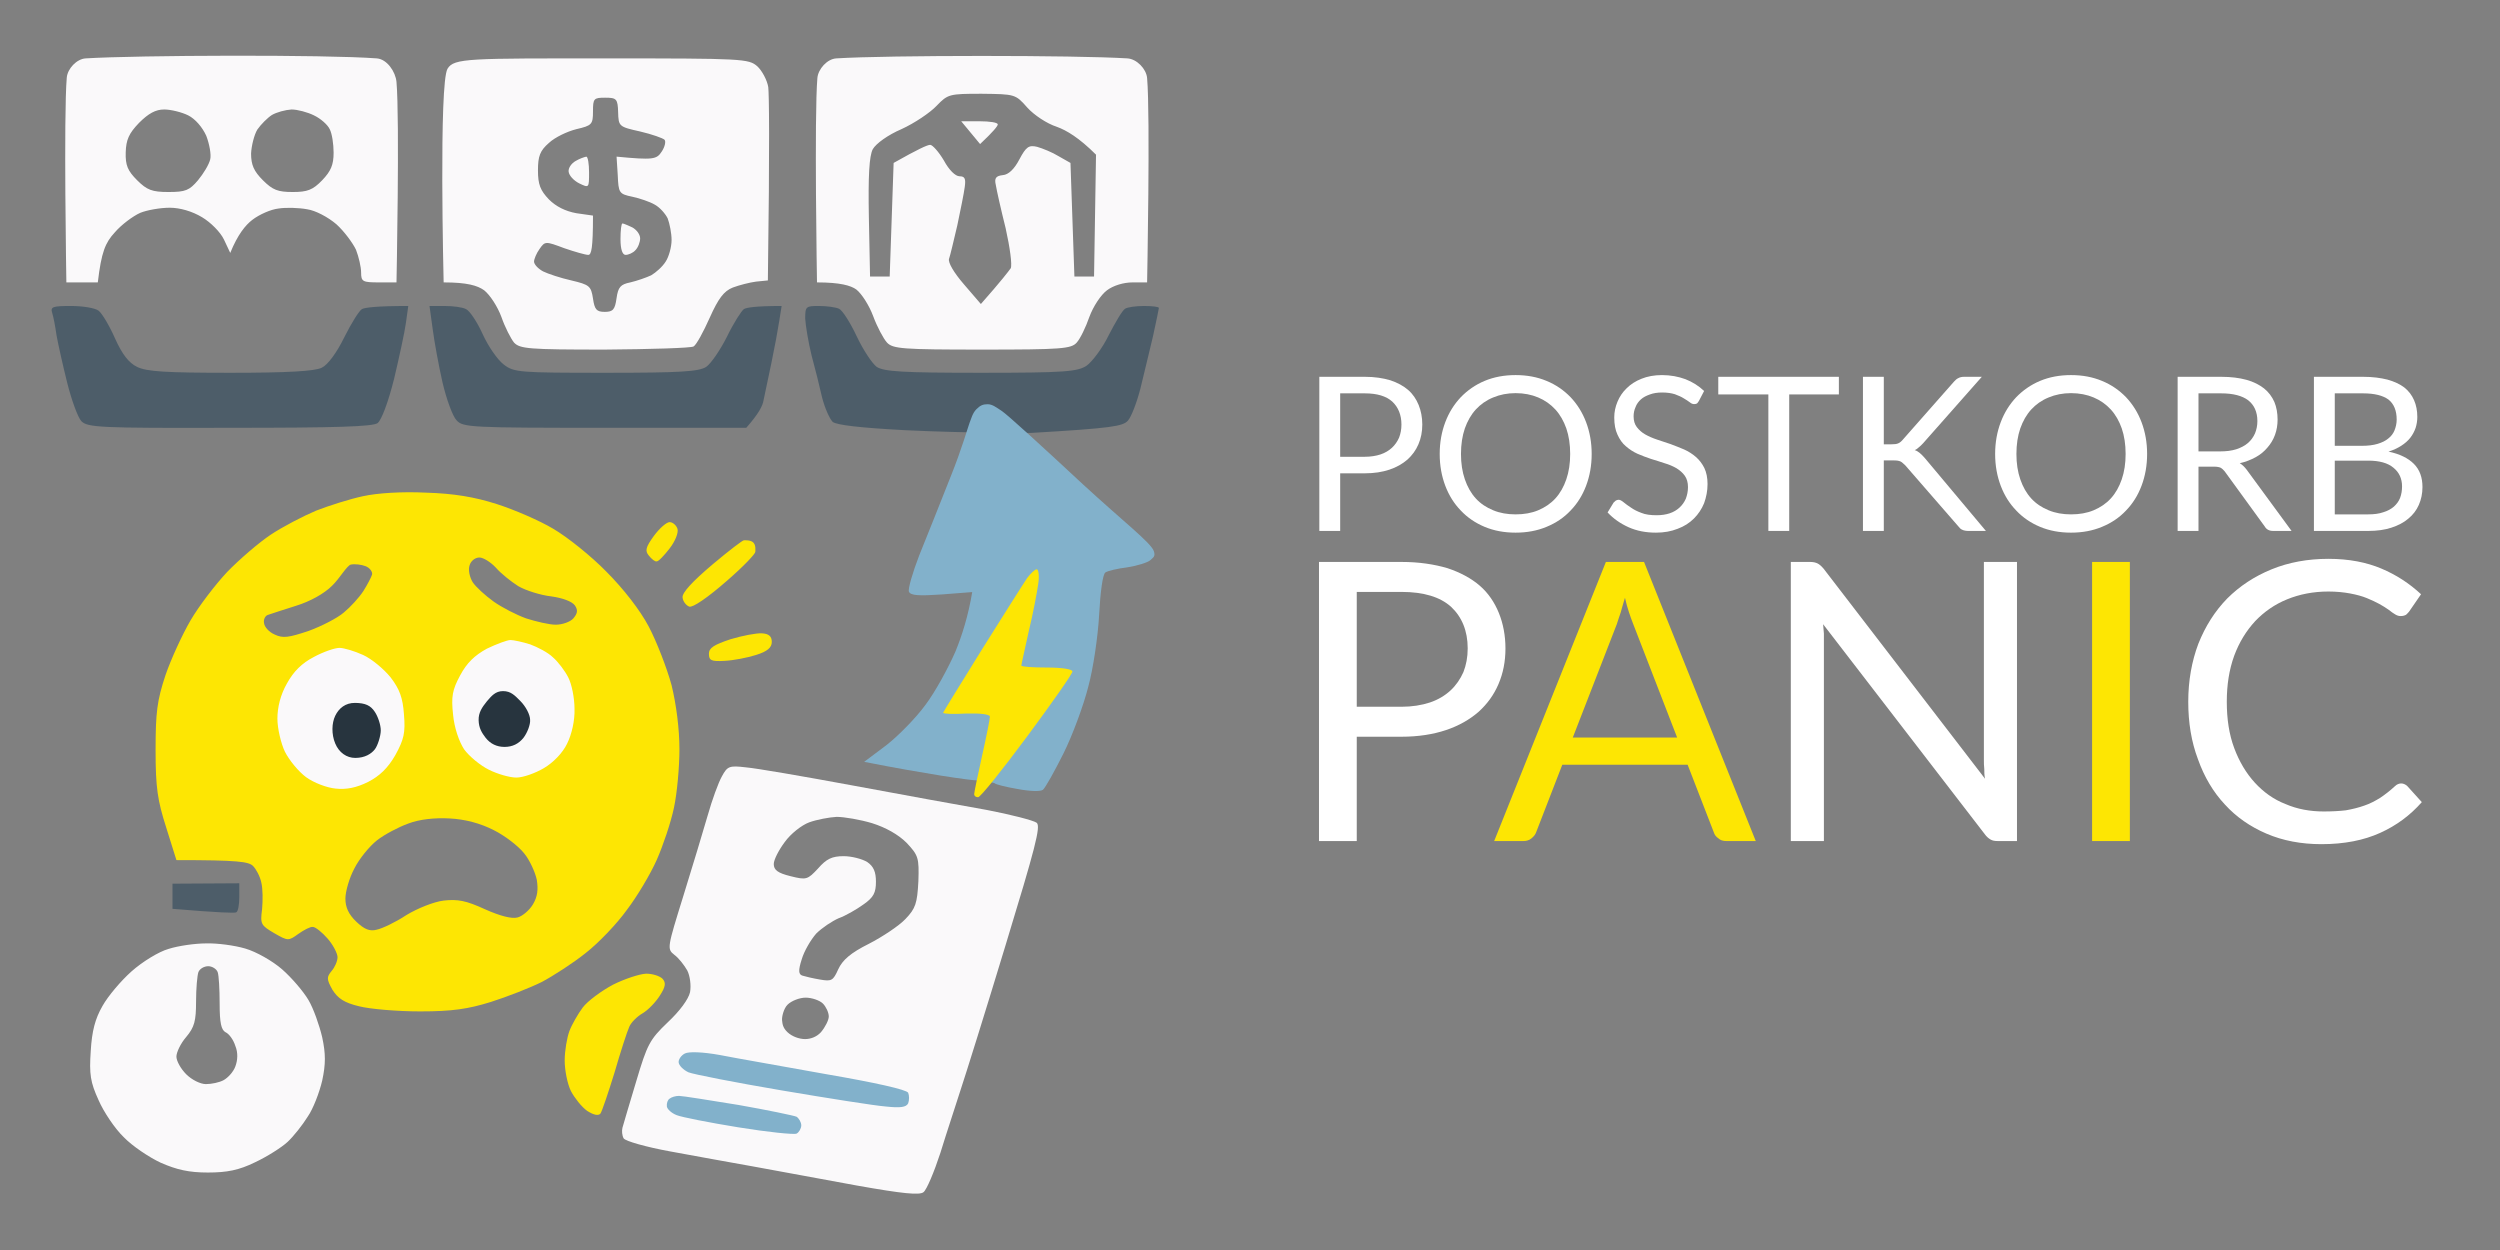 <?xml version="1.0" encoding="UTF-8" standalone="no"?>
<!DOCTYPE svg PUBLIC "-//W3C//DTD SVG 1.1//EN" "http://www.w3.org/Graphics/SVG/1.1/DTD/svg11.dtd">
<svg width="100%" height="100%" viewBox="0 0 2048 1024" version="1.1" xmlns="http://www.w3.org/2000/svg" xmlns:xlink="http://www.w3.org/1999/xlink" xml:space="preserve" xmlns:serif="http://www.serif.com/" style="fill-rule:evenodd;clip-rule:evenodd;stroke-linejoin:round;stroke-miterlimit:2;">
    <rect x="0" y="0" width="2048" height="1024" fill="#808080" stroke="none"/>
    <g id="Background" transform="matrix(2.844,0,0,2.844,512,0)">
        <g id="Path-3" serif:id="Path 3" transform="matrix(1.132,0,0,1.132,-205.058,-27.329)">
            <path d="M43.9,39C57.05,38.183 104.817,38 118,39C120.596,39.197 122.773,42.407 123,45C123.833,54.5 123,96 123,96L118.5,96C114.4,96 114,95.8 114,93.5C114,92.1 113.4,89.5 112.7,87.7C111.9,86 109.7,83 107.7,81.2C105.6,79.4 102.4,77.7 100.3,77.4C98.2,77 94.9,76.9 93,77.2C91.1,77.4 88.1,78.7 86.3,80.1C84.6,81.4 82.6,83.8 80.7,88.5L79.1,85.1C78.2,83.2 75.7,80.7 73.5,79.4C71,77.9 67.9,77 65.3,77C62.9,77 59.5,77.6 57.8,78.3C56,79.1 53,81.3 51.3,83.3C48.9,85.9 47.9,88.3 47,96L39,96C39,96 38.283,53.4 39.1,43.9C39.296,41.622 41.618,39.142 43.9,39ZM57.5,55.4C54.9,58.1 54.2,59.7 54.1,62.9C54,66.2 54.6,67.6 57,70C59.5,72.5 60.8,73 65,73C69.3,73 70.3,72.6 72.5,70C73.9,68.3 75.3,66 75.6,64.7C75.9,63.5 75.4,60.8 74.6,58.7C73.6,56.5 71.8,54.4 70,53.5C68.4,52.7 65.6,52 63.9,52C61.7,52 59.9,53 57.5,55.4ZM91.3,53.4C90.2,54.1 88.5,55.8 87.6,57.1C86.8,58.4 86.1,61.2 86,63.2C86,66.1 86.7,67.7 89,70C91.5,72.5 92.8,73 96.6,73C100.3,73 101.7,72.5 104.1,70C106.3,67.7 107,66.1 107,63C107,60.8 106.6,58.1 106,57C105.5,55.9 103.7,54.3 102,53.5C100.4,52.7 97.8,52 96.3,52C94.7,52.1 92.5,52.7 91.3,53.4ZM176.4,39C211.2,39 212.6,39.1 214.8,41C216,42.1 217.3,44.5 217.6,46.3C217.8,48.1 218,59.9 217.5,95.5L214.5,95.8C212.9,96 210.2,96.7 208.6,97.3C206.3,98.2 204.9,100.1 202.7,105C201.1,108.6 199.3,111.9 198.6,112.3C198,112.7 187.8,113 176,113.1C156.6,113.1 154.4,112.9 152.9,111.3C152.1,110.3 150.6,107.4 149.7,104.8C148.7,102.1 146.8,99.2 145.3,98C143.6,96.8 141,96 135,96C135,96 133.75,45.316 135.994,41.624C137.642,38.911 141.5,39 176.4,39ZM173,52.5C173,55.8 172.7,56.1 168.8,57C166.4,57.6 163.3,59.1 161.8,60.5C159.5,62.5 159,63.9 159,67.5C159,71.1 159.6,72.6 161.8,74.9C163.6,76.7 166,77.9 168.8,78.4L173,79C173,87.3 172.6,89 171.8,89C171.1,89 168.3,88.2 165.7,87.3C160.9,85.5 160.8,85.5 159.4,87.5C158.6,88.6 158,90.1 158,90.7C158,91.4 159,92.5 160.3,93.2C161.5,93.8 164.8,94.9 167.5,95.5C172.1,96.6 172.5,96.9 173,100.1C173.4,102.9 173.9,103.5 176,103.5C178.1,103.5 178.6,102.9 179,100C179.4,97.2 180,96.5 182.5,96C184.2,95.6 186.5,94.8 187.8,94.2C189,93.5 190.7,92 191.5,90.7C192.3,89.5 193,87 193,85.2C193,83.5 192.5,81 192,79.7C191.4,78.5 190,76.9 188.7,76.2C187.5,75.5 184.9,74.6 183,74.2C179.6,73.5 179.5,73.2 179.3,68.7L179,64C188.4,64.9 189.2,64.7 190.5,62.7C191.3,61.5 191.6,60.1 191.2,59.7C190.8,59.3 188,58.3 185,57.6C179.6,56.4 179.5,56.3 179.4,52.7C179.3,49.3 179,49 176.1,49C173.2,49 173,49.2 173,52.5ZM234.9,39C248.05,38.167 295.817,38.167 309,39C311.352,39.149 313.794,41.652 314,44C314.833,53.5 314,96 314,96L310.3,96C308,96 305.4,96.8 303.8,98C302.2,99.2 300.3,102.1 299.3,104.8C298.4,107.4 297,110.3 296.1,111.3C294.7,112.9 292.3,113.1 272,113.1C251.7,113.1 249.3,112.9 247.8,111.3C246.9,110.3 245.3,107.3 244.3,104.6C243.3,101.9 241.4,98.9 240,97.8C238.6,96.8 235.9,96 230,96C230,96 229.283,53.5 230.1,44C230.298,41.698 232.594,39.146 234.9,39ZM260.4,51.1C258.8,52.8 254.8,55.5 251.5,57C248,58.5 245,60.7 244.2,62.1C243.3,63.8 243,68.8 243.2,79.5L243.5,94.5L248.5,94.5L249.5,65.6C255.7,62.1 258.1,61 258.8,61C259.4,61 261,62.8 262.3,65C263.6,67.4 265.2,69 266.3,69C267.6,69 267.9,69.6 267.6,71.7C267.4,73.3 266.5,77.7 265.7,81.5C264.8,85.3 263.9,89.2 263.6,90C263.3,90.9 264.8,93.5 267.4,96.5L271.7,101.5C277,95.5 278.8,93.1 279.3,92.4C279.7,91.6 279.1,87.1 278,82.2C276.8,77.4 275.7,72.5 275.5,71.2C275.1,69.5 275.5,68.9 277.3,68.7C278.7,68.6 280.2,67.2 281.5,64.7C283.2,61.5 283.9,61 286,61.5C287.4,61.9 289.9,62.9 291.5,63.9L294.5,65.6L295.5,94.5L300.5,94.5L301,63.5C296.7,59.2 293.5,57.3 291,56.4C288.5,55.6 285.2,53.4 283.5,51.5C280.5,48.1 280.4,48.1 271.9,48C263.6,48 263.3,48.1 260.4,51.1ZM205.8,221.7C207.2,219.1 207.7,218.9 211.9,219.4C214.4,219.6 226.6,221.7 239,224C251.4,226.3 266.7,229.1 273,230.2C279.3,231.4 285.1,232.9 285.9,233.5C287,234.4 285.5,240 278,264.6C273,281.1 267.8,297.7 266.5,301.6C265.3,305.4 262.9,312.6 261.4,317.5C259.8,322.4 257.9,326.9 257.1,327.5C256.1,328.3 251.9,327.9 240.1,325.8C231.6,324.2 219.8,322.1 214,321C208.2,320 198.6,318.2 192.5,317.1C186.5,316 181.2,314.5 180.8,313.8C180.4,313.1 180.3,311.9 180.5,311.1C180.7,310.3 182.3,305 184,299.3C186.8,289.9 187.4,288.7 192,284.3C195.1,281.4 197.3,278.4 197.7,276.6C198,274.9 197.7,272.5 197,271.1C196.2,269.7 194.8,267.9 193.7,267.1C191.8,265.6 191.9,265.3 196,252.1C198.3,244.7 201.1,235.4 202.2,231.6C203.3,227.7 204.9,223.3 205.8,221.7ZM228,233.4C226.1,234.1 223.3,236.3 221.8,238.4C220.3,240.4 219,242.9 219,244C219,245.5 220,246.3 223.3,247.1C227.3,248.1 227.6,248 230.3,245.1C232.4,242.7 233.8,242 236.8,242C238.8,242 241.5,242.7 242.8,243.5C244.4,244.6 245,246 245,248.5C245,251.3 244.4,252.5 241.8,254.3C240,255.6 237.2,257.2 235.5,257.8C233.9,258.5 231.3,260.2 229.8,261.7C228.4,263.3 226.7,266.2 226.1,268.3C225.2,271.1 225.3,272.1 226.3,272.4C226.9,272.6 229,273.1 230.8,273.4C233.7,273.9 234.1,273.7 235.4,270.8C236.5,268.4 238.6,266.6 243.2,264.3C246.7,262.5 250.9,259.7 252.5,258C255.1,255.3 255.5,254 255.8,248.4C256,242.4 255.8,241.8 252.8,238.6C250.7,236.5 247.5,234.7 244,233.6C241,232.7 236.9,232 235,232C233.1,232.1 229.9,232.7 228,233.4ZM222.5,279.8C221.5,280.8 221.016,282.961 221.116,283.761C221.216,284.561 221.214,285.589 222.5,286.8C223.651,287.884 225.471,288.543 226.971,288.543C228.371,288.543 229.9,288 231,286.8C232.1,285.5 233,283.7 233,282.8C233,281.8 232.3,280.3 231.5,279.5C230.7,278.7 228.7,278 227.1,278C225.6,278 223.5,278.8 222.5,279.8ZM65,265.6C67.5,264.8 71.8,264.2 74.5,264.2C77.3,264.1 81.8,264.7 84.5,265.5C87.3,266.3 91.5,268.7 93.9,270.8C96.3,272.9 99.3,276.4 100.6,278.6C101.9,280.8 103.4,285.1 104.1,288.1C105,292.3 105,294.9 104.1,299.1C103.4,302.1 101.8,306.3 100.4,308.3C99.1,310.4 96.8,313.3 95.3,314.7C93.8,316.1 90,318.5 87,319.9C82.9,321.9 79.9,322.5 75,322.5C70.2,322.5 67.1,321.8 63,320C60,318.6 55.7,315.7 53.6,313.5C51.4,311.4 48.5,307.1 47.2,304.1C45.1,299.5 44.8,297.5 45.2,291.6C45.5,286.5 46.3,283.4 48.2,280.1C49.6,277.6 52.9,273.7 55.6,271.3C58.3,268.9 62.5,266.3 65,265.6ZM72.6,271.5C72.3,272.3 72,275.7 72,279C72,283.9 71.6,285.5 69.5,288C68.1,289.6 67,291.9 67,293C67,294.1 68.1,296.1 69.5,297.5C70.9,298.9 73.1,300 74.5,300C75.9,300 77.9,299.6 79,299C80.1,298.4 81.5,296.9 82,295.5C82.6,293.9 82.7,292 82,290.3C81.5,288.7 80.4,287.2 79.5,286.8C78.4,286.2 78,284.4 78,279.5C78,275.9 77.8,272.3 77.5,271.5C77.2,270.7 76.1,270 75.1,270C74,270 72.9,270.7 72.6,271.5Z" style="fill:rgb(250,249,250);"/>
        </g>
        <g id="Path-4" serif:id="Path 4" transform="matrix(1.132,0,0,1.132,-205.058,-27.329)">
            <path d="M40.2,102C43.1,102 46.3,102.5 47.2,103.2C48.1,103.9 50,107.1 51.4,110.3C53.2,114.3 54.9,116.5 57,117.5C59.4,118.7 64.3,119 80.8,119C95.2,119 102.3,118.6 104,117.7C105.5,117 107.8,113.9 109.7,110C111.5,106.4 113.5,103.2 114.2,102.8C114.9,102.4 117.9,102 126,102L125.4,106.3C125.1,108.6 123.7,115 122.4,120.5C120.9,126.5 119.2,131 118.2,131.8C116.9,132.7 108,133 80.5,133C47.2,133.1 44.4,132.9 42.8,131.3C41.9,130.3 40.3,125.9 39.2,121.5C38.1,117.1 36.9,111.7 36.5,109.5C36.2,107.3 35.7,104.7 35.4,103.8C34.9,102.2 35.5,102 40.2,102ZM131.4,102L135.2,102C137.3,102 139.8,102.3 140.7,102.8C141.6,103.2 143.5,106 144.9,109.1C146.3,112.2 148.7,115.7 150.3,116.9C152.9,118.9 154.1,119 176.3,119C195.3,119 199.9,118.7 201.8,117.5C203,116.7 205.4,113.2 207.1,109.8C208.8,106.3 210.8,103.2 211.4,102.8C212,102.4 214.4,102 221,102L220.4,105.8C220.1,107.8 219.2,112.7 218.4,116.5C217.6,120.4 216.7,124.6 216.4,126C216.2,127.4 215.1,129.5 212,133L176,133C142,133 139.9,132.9 138.3,131.1C137.3,130.1 135.7,125.7 134.7,121.4C133.7,117 132.6,110.9 132.2,107.8L131.4,102ZM230.5,102C232.4,102 234.7,102.3 235.6,102.7C236.5,103.1 238.5,106.3 240.1,109.7C241.7,113.1 244,116.6 245.2,117.5C247.1,118.7 251.8,119 271.7,119C293.2,119 296.3,118.7 298.6,117.2C300,116.2 302.6,112.8 304.2,109.5C305.9,106.2 307.7,103.1 308.4,102.7C309,102.3 311.2,102 313.2,102C315.3,102 317,102.2 317,102.5C317,102.7 316.3,106 315.5,109.7C314.6,113.4 313.2,119.4 312.3,123C311.4,126.5 310,130.2 309.1,131.2C307.8,132.6 305.1,133.1 284.5,134.3C284.5,134.3 268.6,134.4 252.3,133.6C241,133 235,132.3 234,131.5C233.2,130.7 232,128 231.3,125.3C230.7,122.6 229.5,117.8 228.6,114.5C227.8,111.2 227.1,107 227,105.2C227,102.1 227.2,102 230.5,102ZM66,249L83,248.9L83,252.4C83,254.4 82.7,256.1 82.2,256.3C81.8,256.5 78,256.4 66,255.4L66,249Z" style="fill:rgb(77,93,105);"/>
        </g>
        <g id="Path-2" serif:id="Path 2" transform="matrix(1.132,0,0,1.132,-205.058,-27.329)">
            <path d="M270.562,128.275C269.562,129.275 269.244,130.712 268.8,131.8C268.533,132.455 266.8,138.5 264.1,145.2C261.4,152 257.8,161.1 256,165.5C254.3,169.9 253.1,174.1 253.4,174.7C253.8,175.7 256,175.8 261.8,175.4L269.5,174.8C268.5,180.8 266.9,185.9 265.2,190C263.4,194.1 260.1,200.2 257.6,203.5C255.2,206.8 250.7,211.4 247.6,213.8L242,218C250.1,219.6 256.6,220.7 261.5,221.5C266.5,222.3 270.6,222.8 270.6,222.7C270.7,222.6 275.1,223.2 275.3,223.5C275.4,223.7 278,224.4 281,224.9C284.1,225.5 286.9,225.6 287.5,225.1C288.1,224.6 290.4,220.5 292.7,215.9C295,211.3 297.8,203.7 299,199C300.3,194.3 301.5,186 301.8,180.5C302.1,174.8 302.7,170.2 303.4,169.8C304,169.4 306.5,168.8 309,168.5C311.5,168.1 314.1,167.3 314.8,166.7C315.5,166 316.182,165.813 315.724,164.404C315.037,162.29 307.9,156.8 297.8,147.5C287.7,138.1 278.4,129.6 277,128.7C275.6,127.8 274.641,126.993 273.4,127C272.235,127.007 271.562,127.275 270.562,128.275Z" style="fill:rgb(130,177,203);fill-rule:nonzero;"/>
        </g>
        <g id="Path-1" serif:id="Path 1" transform="matrix(1.132,0,0,1.132,-205.058,-27.329)">
            <path d="M130.5,149.5C137.5,149.7 142.9,150.6 148.5,152.4C152.9,153.8 159.4,156.6 162.9,158.7C166.5,160.8 172.6,165.7 176.4,169.6C180.7,173.9 185,179.4 187.2,183.6C189.2,187.4 191.8,194.1 193,198.5C194.2,203.4 195,209.7 195,214.8C195,219.3 194.4,226 193.6,229.7C192.8,233.5 190.8,239.4 189.2,243C187.6,246.6 184.2,252.3 181.6,255.7C179.1,259.2 174.4,264.1 171.2,266.6C168.1,269.1 163,272.4 160,274C157,275.5 151.1,277.8 147,279.1C141.2,280.9 137.2,281.5 129,281.5C123.2,281.5 116.2,280.9 113.5,280.2C109.7,279.3 108.1,278.2 106.7,276C105.2,273.3 105.2,272.8 106.5,271.2C107.3,270.3 108,268.7 108,267.7C108,266.8 106.9,264.6 105.5,263C104.1,261.4 102.4,260 101.7,260C101.1,259.9 99.4,260.8 98,261.8C95.5,263.6 95.4,263.6 91.9,261.6C88.5,259.6 88.3,259.3 88.8,255.5C89,253.3 89,250.3 88.6,248.7C88.3,247.2 87.3,245.3 86.5,244.5C85.4,243.4 82.7,243 67,243L64.4,234.7C62.2,227.8 61.7,224.6 61.7,215C61.7,205.3 62.1,202.4 64.2,196C65.6,191.9 68.5,185.6 70.6,182C72.7,178.4 76.9,172.9 79.9,169.7C83,166.5 88,162.2 91,160.2C94,158.2 99.2,155.5 102.5,154.1C105.8,152.8 111.2,151.1 114.5,150.4C118.1,149.6 124.4,149.2 130.5,149.5ZM141.6,168C141.2,169.1 141.6,171 142.4,172.3C143.2,173.5 145.6,175.7 147.7,177.2C149.8,178.7 153.5,180.6 156,181.5C158.5,182.3 161.9,183.1 163.5,183.1C165.2,183.1 167.2,182.4 168,181.5C169.1,180.2 169.2,179.4 168.4,178.2C167.7,177.2 165.3,176.3 162.4,175.9C159.7,175.6 155.9,174.4 154,173.3C152.1,172.1 149.5,170 148.3,168.6C147,167.2 145.1,166 144.1,166C143,166 141.9,166.9 141.6,168ZM111.4,167.8C110.4,168 108.5,171.4 106.6,173.2C104.6,175.2 101,177.2 97.4,178.3C94.2,179.3 90.9,180.4 90.3,180.6C89.6,180.8 89.1,181.8 89.3,182.7C89.4,183.7 90.6,185 92,185.6C94.1,186.6 95.5,186.4 100.6,184.7C103.9,183.5 108,181.4 109.6,180C111.3,178.6 113.5,176.2 114.6,174.5C115.6,172.9 116.6,171 116.8,170.3C116.9,169.6 116.2,168.6 115.1,168.2C114.1,167.8 112.4,167.6 111.4,167.8ZM126,233.7C123.5,234.6 119.9,236.5 118,238C116.1,239.5 113.5,242.7 112.3,245.1C111,247.5 110,251 110,252.8C110,255 110.8,256.8 112.8,258.7C114.8,260.6 116.2,261.2 118,260.7C119.4,260.4 122.8,258.8 125.5,257C128.3,255.3 132.5,253.6 135,253.3C138.6,252.9 140.7,253.3 145.5,255.5C149.3,257.2 152.3,258 153.8,257.6C155,257.3 156.8,255.8 157.7,254.3C158.9,252.3 159.1,250.5 158.7,248C158.3,246.1 156.9,243 155.5,241.3C154.1,239.5 150.6,236.8 147.8,235.4C144.3,233.6 140.4,232.6 136.5,232.4C132.7,232.2 128.9,232.6 126,233.7ZM192.5,157C193.3,157 194.2,157.8 194.5,158.7C194.8,159.7 193.9,161.9 192.5,163.7C191.1,165.5 189.7,167 189.2,167C188.8,167.1 187.9,166.4 187.2,165.5C186.2,164.3 186.4,163.4 188.5,160.5C189.9,158.6 191.7,157 192.5,157ZM211.377,161.627C211.677,161.627 213.1,161.5 213.8,162.2C214.5,162.9 214.308,164.169 214.308,164.569C214.308,165.069 211.4,168.2 207,172C202.2,176.2 198.4,178.8 197.5,178.5C196.7,178.2 195.9,177.2 195.8,176.2C195.6,175 198.3,172.1 203.5,167.7C207.9,164 211.077,161.627 211.377,161.627ZM285.9,169C286.4,169 286.6,170.7 286.3,172.7C286,174.8 285,180.2 283.9,184.7C282.9,189.3 282,193.2 282,193.5C282,193.8 284.9,194 288.5,194C292.2,194 295,194.4 295,195C295,195.6 289.8,203 283.5,211.5C277.2,220 271.6,227 271,227C270.4,227 270,226.7 270,226.2C270,225.8 270.9,221.4 272,216.5C273.1,211.6 274,207.1 274,206.5C274,205.9 271.5,205.6 268,205.7C264.7,205.9 262.1,205.8 262.1,205.5C262.2,205.2 266.7,197.9 272.1,189.2C277.5,180.6 282.6,172.5 283.5,171.2C284.4,170 285.5,169 285.9,169ZM216,185.3C217.8,185.4 218.5,186.1 218.5,187.5C218.5,188.9 217.4,189.9 214.5,190.8C212.3,191.5 208.7,192.2 206.5,192.3C203.1,192.5 202.5,192.2 202.5,190.5C202.5,189 203.8,188.2 208,186.8C211,185.9 214.6,185.2 216,185.3ZM186.5,271.9C188.2,271.9 190,272.5 190.7,273.2C191.6,274.2 191.5,275.2 190,277.5C189,279.1 187,281.2 185.6,282C184.2,282.8 182.6,284.4 182.2,285.5C181.7,286.6 180,291.8 178.5,297C176.9,302.2 175.3,306.9 174.9,307.5C174.4,308.1 173.2,307.9 171.5,306.8C170.1,305.8 168.3,303.5 167.4,301.8C166.5,300 165.8,296.5 165.8,294C165.8,291.5 166.4,288.1 167,286.5C167.6,284.9 169.2,282.1 170.4,280.5C171.6,278.9 175.1,276.3 178.1,274.7C181.1,273.2 184.8,272 186.5,271.9Z" style="fill:rgb(253,230,3);"/>
        </g>
        <g id="Path-6" serif:id="Path 6" transform="matrix(1.132,0,0,1.132,-205.058,-27.329)">
            <path d="M196.4,292.2C195.4,292.7 194.7,293.8 194.8,294.5C194.9,295.3 196,296.4 197.3,297C198.5,297.5 209.2,299.6 221,301.6C232.8,303.6 244.8,305.5 247.5,305.7C251.2,306.1 252.7,305.9 253.2,304.9C253.5,304.1 253.5,302.9 253.2,302.2C252.8,301.4 244.7,299.6 232.5,297.5C221.5,295.5 209.3,293.4 205.3,292.6C200.9,291.8 197.4,291.7 196.4,292.2ZM192.5,303.7C192,304 191.7,304.9 191.8,305.7C191.9,306.4 193,307.4 194.3,307.9C195.5,308.4 202.6,309.8 210,311C217.4,312.2 224.1,312.9 224.8,312.6C225.4,312.3 226,311.3 226,310.5C226,309.7 225.4,308.7 224.8,308.3C224.1,308 217.4,306.6 210,305.3C202.6,304.1 195.8,303 194.9,303C194,303 193,303.3 192.5,303.7Z" style="fill:rgb(130,177,203);fill-rule:nonzero;"/>
        </g>
        <g id="Path-7" serif:id="Path 7" transform="matrix(1.132,0,0,1.132,-205.058,-27.329)">
            <path d="M146,189.2C142.9,190.9 140.9,192.8 139.2,196C137.2,199.7 136.9,201.4 137.4,206C137.7,209.3 138.9,212.8 140.2,214.8C141.5,216.6 144.3,218.9 146.5,220C148.7,221.1 151.8,222 153.5,222C155.2,222 158.3,220.9 160.5,219.6C162.9,218.2 165.3,215.7 166.4,213.4C167.6,211 168.4,207.5 168.3,204.5C168.3,201.8 167.6,198.2 166.7,196.5C165.9,194.9 164.1,192.5 162.8,191.4C161.6,190.2 158.9,188.8 157,188.1C155.1,187.5 152.8,187 152,187C151.2,187 148.5,188 146,189.2ZM102,191.3C98.9,192.9 96.8,195 95.1,198.1C93.5,200.9 92.7,204.1 92.7,207C92.7,209.5 93.6,213.3 94.6,215.4C95.7,217.6 98.1,220.5 100,221.9C101.9,223.3 105.3,224.6 107.5,224.8C110.2,225.1 112.8,224.6 115.8,223.1C118.7,221.6 120.8,219.6 122.7,216.3C124.9,212.3 125.3,210.6 124.9,205.9C124.6,201.7 123.8,199.5 121.5,196.5C119.8,194.4 116.7,191.8 114.5,190.8C112.3,189.8 109.6,189 108.5,189C107.3,189 104.4,190 102,191.3Z" style="fill:rgb(250,249,250);fill-rule:nonzero;"/>
        </g>
        <g id="Path-9" serif:id="Path 9" transform="matrix(1.132,0,0,1.132,-205.058,-27.329)">
            <path d="M146,202.6C144.8,204.1 143.853,205.43 143.9,207.4C143.947,209.382 144.7,210.6 145.7,211.9C146.9,213.4 148.5,214.2 150.5,214.2C152.5,214.2 154.1,213.4 155.3,211.9C156.3,210.6 157.1,208.5 157,207.3C157,206 155.9,203.9 154.5,202.5C153.1,201.1 152.11,199.999 150.1,200C148.193,200.001 147.2,201.2 146,202.6ZM107.4,206.3C106.517,208.155 106.429,210.945 107.4,213.3C108.373,215.659 110.336,217 112.5,217C115,217 116.618,215.931 117.5,214.8C118.22,213.876 119,211.4 119,210C119,208.6 118.3,206.5 117.5,205.3C116.4,203.6 115,203.039 112.5,203C109.998,202.961 108.313,204.383 107.4,206.3Z" style="fill:rgb(39,52,62);fill-rule:nonzero;"/>
        </g>
        <g id="Path-10" serif:id="Path 10" transform="matrix(1.132,0,0,1.132,-205.058,-27.329)">
            <path d="M266.7,55L271.5,60.8C275,57.5 276,56.2 276,55.8C276,55.3 273.9,55 271.4,55L266.7,55ZM168.6,65.1C167.5,65.7 166.7,66.9 166.8,67.8C166.9,68.8 168.1,70.1 169.5,70.8C172,72 172,72 172,68C172,65.8 171.7,64 171.3,64C170.8,64.1 169.6,64.5 168.6,65.1ZM180,85C180,87.6 180.5,89 181.3,89C182,89 183.2,88.5 183.8,87.8C184.5,87.1 185,85.7 185,84.8C185,83.8 184.1,82.6 183,82C181.9,81.5 180.8,81 180.5,81C180.2,81 180,82.8 180,85Z" style="fill:rgb(250,249,250);fill-rule:nonzero;"/>
        </g>
        <g transform="matrix(0.291,0,0,0.291,-139.831,47.809)">
            <g transform="matrix(212.771,0,0,212.771,1147.16,361.244)">
                <path d="M0.194,-0.268L0.194,-0L0.097,-0L0.097,-0.717L0.309,-0.717C0.354,-0.717 0.393,-0.711 0.427,-0.701C0.46,-0.69 0.488,-0.675 0.51,-0.656C0.532,-0.637 0.548,-0.613 0.559,-0.586C0.57,-0.559 0.576,-0.528 0.576,-0.495C0.576,-0.461 0.57,-0.431 0.558,-0.403C0.546,-0.375 0.529,-0.352 0.507,-0.332C0.484,-0.312 0.456,-0.296 0.423,-0.285C0.39,-0.274 0.352,-0.268 0.309,-0.268L0.194,-0.268ZM0.194,-0.345L0.309,-0.345C0.336,-0.345 0.361,-0.349 0.382,-0.356C0.403,-0.363 0.421,-0.374 0.435,-0.387C0.449,-0.4 0.46,-0.416 0.468,-0.434C0.475,-0.452 0.479,-0.472 0.479,-0.495C0.479,-0.54 0.464,-0.576 0.436,-0.602C0.408,-0.627 0.366,-0.64 0.309,-0.64L0.194,-0.64L0.194,-0.345Z" style="fill:white;fill-rule:nonzero;"/>
            </g>
            <g transform="matrix(212.771,0,0,212.771,1277.16,361.244)">
                <path d="M0.753,-0.358C0.753,-0.304 0.744,-0.255 0.727,-0.21C0.71,-0.165 0.686,-0.127 0.655,-0.095C0.624,-0.062 0.587,-0.037 0.543,-0.019C0.5,-0.001 0.452,0.008 0.399,0.008C0.346,0.008 0.298,-0.001 0.255,-0.019C0.212,-0.037 0.175,-0.062 0.144,-0.095C0.113,-0.127 0.089,-0.165 0.072,-0.21C0.055,-0.255 0.046,-0.304 0.046,-0.358C0.046,-0.412 0.055,-0.461 0.072,-0.506C0.089,-0.551 0.113,-0.589 0.144,-0.622C0.175,-0.654 0.212,-0.68 0.255,-0.698C0.298,-0.716 0.346,-0.725 0.399,-0.725C0.452,-0.725 0.5,-0.716 0.543,-0.698C0.587,-0.68 0.624,-0.654 0.655,-0.622C0.686,-0.589 0.71,-0.551 0.727,-0.506C0.744,-0.461 0.753,-0.412 0.753,-0.358ZM0.653,-0.358C0.653,-0.402 0.647,-0.442 0.635,-0.477C0.623,-0.511 0.606,-0.541 0.584,-0.565C0.562,-0.589 0.535,-0.608 0.504,-0.621C0.473,-0.634 0.438,-0.641 0.399,-0.641C0.361,-0.641 0.326,-0.634 0.295,-0.621C0.263,-0.608 0.236,-0.589 0.214,-0.565C0.192,-0.541 0.175,-0.511 0.163,-0.477C0.151,-0.442 0.145,-0.402 0.145,-0.358C0.145,-0.314 0.151,-0.275 0.163,-0.24C0.175,-0.205 0.192,-0.175 0.214,-0.151C0.236,-0.127 0.263,-0.109 0.295,-0.096C0.326,-0.083 0.361,-0.077 0.399,-0.077C0.438,-0.077 0.473,-0.083 0.504,-0.096C0.535,-0.109 0.562,-0.127 0.584,-0.151C0.606,-0.175 0.623,-0.205 0.635,-0.24C0.647,-0.275 0.653,-0.314 0.653,-0.358Z" style="fill:white;fill-rule:nonzero;"/>
            </g>
            <g transform="matrix(212.771,0,0,212.771,1446.96,361.244)">
                <path d="M0.454,-0.605C0.451,-0.6 0.448,-0.596 0.445,-0.593C0.441,-0.591 0.437,-0.59 0.432,-0.59C0.426,-0.59 0.419,-0.592 0.412,-0.598C0.404,-0.604 0.395,-0.61 0.383,-0.617C0.372,-0.624 0.358,-0.63 0.342,-0.636C0.326,-0.641 0.306,-0.644 0.283,-0.644C0.261,-0.644 0.242,-0.641 0.226,-0.635C0.209,-0.629 0.195,-0.622 0.184,-0.612C0.173,-0.602 0.164,-0.59 0.159,-0.576C0.153,-0.563 0.15,-0.548 0.15,-0.533C0.15,-0.513 0.155,-0.496 0.165,-0.483C0.175,-0.47 0.188,-0.458 0.204,-0.449C0.22,-0.44 0.238,-0.432 0.259,-0.425C0.279,-0.418 0.3,-0.411 0.322,-0.404C0.343,-0.396 0.364,-0.388 0.385,-0.379C0.405,-0.37 0.424,-0.358 0.44,-0.344C0.456,-0.33 0.469,-0.313 0.479,-0.293C0.489,-0.272 0.494,-0.247 0.494,-0.218C0.494,-0.186 0.488,-0.157 0.478,-0.129C0.467,-0.102 0.451,-0.078 0.431,-0.058C0.41,-0.037 0.385,-0.021 0.355,-0.01C0.325,0.002 0.292,0.008 0.254,0.008C0.207,0.008 0.165,-0 0.127,-0.017C0.089,-0.034 0.056,-0.057 0.029,-0.086L0.057,-0.132C0.06,-0.135 0.063,-0.138 0.067,-0.141C0.071,-0.143 0.075,-0.145 0.08,-0.145C0.087,-0.145 0.094,-0.141 0.104,-0.133C0.113,-0.126 0.124,-0.117 0.137,-0.109C0.151,-0.099 0.167,-0.091 0.186,-0.084C0.205,-0.076 0.229,-0.073 0.257,-0.073C0.28,-0.073 0.3,-0.076 0.318,-0.082C0.336,-0.088 0.351,-0.097 0.364,-0.109C0.376,-0.12 0.386,-0.134 0.393,-0.15C0.399,-0.166 0.403,-0.184 0.403,-0.204C0.403,-0.225 0.398,-0.243 0.388,-0.257C0.378,-0.271 0.365,-0.282 0.349,-0.292C0.333,-0.301 0.315,-0.309 0.294,-0.315C0.274,-0.322 0.253,-0.328 0.231,-0.335C0.21,-0.342 0.189,-0.35 0.168,-0.359C0.148,-0.368 0.13,-0.38 0.114,-0.394C0.097,-0.408 0.085,-0.426 0.075,-0.448C0.065,-0.469 0.06,-0.496 0.06,-0.528C0.06,-0.553 0.065,-0.577 0.075,-0.601C0.085,-0.625 0.099,-0.646 0.118,-0.664C0.136,-0.682 0.159,-0.697 0.187,-0.708C0.214,-0.719 0.246,-0.725 0.282,-0.725C0.322,-0.725 0.358,-0.718 0.391,-0.706C0.424,-0.693 0.453,-0.675 0.478,-0.651L0.454,-0.605Z" style="fill:white;fill-rule:nonzero;"/>
            </g>
            <g transform="matrix(212.771,0,0,212.771,1559.72,361.244)">
                <path d="M0.575,-0.717L0.575,-0.635L0.344,-0.635L0.344,-0L0.247,-0L0.247,-0.635L0.014,-0.635L0.014,-0.717L0.575,-0.717Z" style="fill:white;fill-rule:nonzero;"/>
            </g>
            <g transform="matrix(212.771,0,0,212.771,1685.26,361.244)">
                <path d="M0.194,-0.403L0.23,-0.403C0.243,-0.403 0.253,-0.404 0.26,-0.407C0.268,-0.41 0.275,-0.416 0.282,-0.424L0.52,-0.694C0.527,-0.702 0.534,-0.708 0.541,-0.711C0.548,-0.715 0.557,-0.717 0.568,-0.717L0.65,-0.717L0.377,-0.408C0.37,-0.4 0.363,-0.394 0.357,-0.389C0.351,-0.383 0.345,-0.379 0.338,-0.376C0.347,-0.373 0.355,-0.368 0.362,-0.362C0.369,-0.356 0.376,-0.349 0.384,-0.34L0.669,-0L0.585,-0C0.579,-0 0.573,-0.001 0.569,-0.002C0.565,-0.003 0.561,-0.004 0.558,-0.006C0.555,-0.007 0.552,-0.009 0.549,-0.012C0.546,-0.015 0.544,-0.018 0.541,-0.021L0.294,-0.305C0.29,-0.309 0.286,-0.312 0.283,-0.315C0.28,-0.318 0.276,-0.321 0.272,-0.323C0.268,-0.325 0.263,-0.326 0.258,-0.327C0.252,-0.328 0.246,-0.328 0.238,-0.328L0.194,-0.328L0.194,-0L0.097,-0L0.097,-0.717L0.194,-0.717L0.194,-0.403Z" style="fill:white;fill-rule:nonzero;"/>
            </g>
            <g transform="matrix(212.771,0,0,212.771,1826.96,361.244)">
                <path d="M0.753,-0.358C0.753,-0.304 0.744,-0.255 0.727,-0.21C0.71,-0.165 0.686,-0.127 0.655,-0.095C0.624,-0.062 0.587,-0.037 0.543,-0.019C0.5,-0.001 0.452,0.008 0.399,0.008C0.346,0.008 0.298,-0.001 0.255,-0.019C0.212,-0.037 0.175,-0.062 0.144,-0.095C0.113,-0.127 0.089,-0.165 0.072,-0.21C0.055,-0.255 0.046,-0.304 0.046,-0.358C0.046,-0.412 0.055,-0.461 0.072,-0.506C0.089,-0.551 0.113,-0.589 0.144,-0.622C0.175,-0.654 0.212,-0.68 0.255,-0.698C0.298,-0.716 0.346,-0.725 0.399,-0.725C0.452,-0.725 0.5,-0.716 0.543,-0.698C0.587,-0.68 0.624,-0.654 0.655,-0.622C0.686,-0.589 0.71,-0.551 0.727,-0.506C0.744,-0.461 0.753,-0.412 0.753,-0.358ZM0.653,-0.358C0.653,-0.402 0.647,-0.442 0.635,-0.477C0.623,-0.511 0.606,-0.541 0.584,-0.565C0.562,-0.589 0.535,-0.608 0.504,-0.621C0.473,-0.634 0.438,-0.641 0.399,-0.641C0.361,-0.641 0.326,-0.634 0.295,-0.621C0.263,-0.608 0.236,-0.589 0.214,-0.565C0.192,-0.541 0.175,-0.511 0.163,-0.477C0.151,-0.442 0.145,-0.402 0.145,-0.358C0.145,-0.314 0.151,-0.275 0.163,-0.24C0.175,-0.205 0.192,-0.175 0.214,-0.151C0.236,-0.127 0.263,-0.109 0.295,-0.096C0.326,-0.083 0.361,-0.077 0.399,-0.077C0.438,-0.077 0.473,-0.083 0.504,-0.096C0.535,-0.109 0.562,-0.127 0.584,-0.151C0.606,-0.175 0.623,-0.205 0.635,-0.24C0.647,-0.275 0.653,-0.314 0.653,-0.358Z" style="fill:white;fill-rule:nonzero;"/>
            </g>
            <g transform="matrix(212.771,0,0,212.771,1996.75,361.244)">
                <path d="M0.194,-0.299L0.194,-0L0.097,-0L0.097,-0.717L0.3,-0.717C0.345,-0.717 0.384,-0.712 0.417,-0.703C0.45,-0.694 0.477,-0.68 0.499,-0.663C0.52,-0.646 0.536,-0.625 0.547,-0.6C0.557,-0.576 0.562,-0.548 0.562,-0.518C0.562,-0.493 0.558,-0.469 0.55,-0.447C0.542,-0.425 0.53,-0.405 0.515,-0.388C0.5,-0.37 0.482,-0.355 0.46,-0.343C0.438,-0.331 0.413,-0.321 0.386,-0.315C0.398,-0.308 0.408,-0.298 0.418,-0.285L0.627,-0L0.541,-0C0.523,-0 0.51,-0.007 0.502,-0.021L0.316,-0.277C0.31,-0.284 0.304,-0.29 0.297,-0.294C0.29,-0.297 0.28,-0.299 0.267,-0.299L0.194,-0.299ZM0.194,-0.37L0.295,-0.37C0.323,-0.37 0.348,-0.373 0.37,-0.38C0.391,-0.387 0.409,-0.396 0.424,-0.409C0.438,-0.421 0.449,-0.436 0.457,-0.454C0.464,-0.471 0.468,-0.49 0.468,-0.511C0.468,-0.554 0.453,-0.586 0.425,-0.608C0.397,-0.629 0.355,-0.64 0.3,-0.64L0.194,-0.64L0.194,-0.37Z" style="fill:white;fill-rule:nonzero;"/>
            </g>
            <g transform="matrix(212.771,0,0,212.771,2133.78,361.244)">
                <path d="M0.087,-0L0.087,-0.717L0.316,-0.717C0.36,-0.717 0.397,-0.712 0.429,-0.704C0.461,-0.695 0.487,-0.683 0.508,-0.667C0.528,-0.651 0.543,-0.631 0.553,-0.608C0.563,-0.585 0.568,-0.559 0.568,-0.53C0.568,-0.512 0.565,-0.495 0.56,-0.479C0.554,-0.462 0.546,-0.447 0.535,-0.433C0.524,-0.419 0.51,-0.407 0.493,-0.396C0.476,-0.385 0.456,-0.376 0.434,-0.369C0.486,-0.358 0.525,-0.339 0.552,-0.312C0.579,-0.285 0.592,-0.249 0.592,-0.204C0.592,-0.174 0.586,-0.146 0.575,-0.121C0.564,-0.096 0.548,-0.075 0.526,-0.057C0.505,-0.039 0.478,-0.025 0.447,-0.015C0.416,-0.005 0.381,-0 0.341,-0L0.087,-0ZM0.184,-0.327L0.184,-0.077L0.339,-0.077C0.367,-0.077 0.39,-0.08 0.41,-0.087C0.43,-0.093 0.446,-0.102 0.459,-0.113C0.472,-0.125 0.482,-0.138 0.488,-0.154C0.494,-0.17 0.497,-0.188 0.497,-0.207C0.497,-0.244 0.483,-0.273 0.457,-0.294C0.431,-0.316 0.392,-0.327 0.339,-0.327L0.184,-0.327ZM0.184,-0.396L0.312,-0.396C0.339,-0.396 0.363,-0.399 0.383,-0.405C0.403,-0.411 0.42,-0.419 0.433,-0.43C0.446,-0.44 0.456,-0.453 0.462,-0.468C0.468,-0.483 0.472,-0.5 0.472,-0.518C0.472,-0.56 0.459,-0.591 0.434,-0.611C0.408,-0.63 0.369,-0.64 0.316,-0.64L0.184,-0.64L0.184,-0.396Z" style="fill:white;fill-rule:nonzero;"/>
            </g>
        </g>
        <g transform="matrix(0.527,0,0,0.527,-415.529,51.886)">
            <g transform="matrix(212.771,0,0,212.771,1147.16,361.244)">
                <path d="M0.194,-0.268L0.194,-0L0.097,-0L0.097,-0.717L0.309,-0.717C0.354,-0.717 0.393,-0.711 0.427,-0.701C0.46,-0.69 0.488,-0.675 0.51,-0.656C0.532,-0.637 0.548,-0.613 0.559,-0.586C0.57,-0.559 0.576,-0.528 0.576,-0.495C0.576,-0.461 0.57,-0.431 0.558,-0.403C0.546,-0.375 0.529,-0.352 0.507,-0.332C0.484,-0.312 0.456,-0.296 0.423,-0.285C0.39,-0.274 0.352,-0.268 0.309,-0.268L0.194,-0.268ZM0.194,-0.345L0.309,-0.345C0.336,-0.345 0.361,-0.349 0.382,-0.356C0.403,-0.363 0.421,-0.374 0.435,-0.387C0.449,-0.4 0.46,-0.416 0.468,-0.434C0.475,-0.452 0.479,-0.472 0.479,-0.495C0.479,-0.54 0.464,-0.576 0.436,-0.602C0.408,-0.627 0.366,-0.64 0.309,-0.64L0.194,-0.64L0.194,-0.345Z" style="fill:white;fill-rule:nonzero;"/>
            </g>
            <g transform="matrix(212.771,0,0,212.771,1262.48,361.244)">
                <path d="M0.677,-0L0.602,-0C0.593,-0 0.586,-0.002 0.581,-0.007C0.575,-0.011 0.571,-0.016 0.569,-0.023L0.502,-0.196L0.18,-0.196L0.113,-0.023C0.111,-0.017 0.107,-0.012 0.101,-0.007C0.095,-0.002 0.088,-0 0.08,-0L0.005,-0L0.292,-0.717L0.39,-0.717L0.677,-0ZM0.207,-0.266L0.475,-0.266L0.362,-0.558C0.355,-0.576 0.347,-0.598 0.341,-0.625C0.337,-0.611 0.333,-0.599 0.33,-0.587C0.326,-0.576 0.323,-0.566 0.32,-0.557L0.207,-0.266Z" style="fill:rgb(253,230,3);fill-rule:nonzero;"/>
            </g>
            <g transform="matrix(212.771,0,0,212.771,1407.17,361.244)">
                <path d="M0.137,-0.717C0.146,-0.717 0.152,-0.715 0.156,-0.713C0.16,-0.711 0.165,-0.707 0.171,-0.7L0.586,-0.16C0.584,-0.169 0.584,-0.177 0.584,-0.185C0.583,-0.193 0.583,-0.201 0.583,-0.209L0.583,-0.717L0.668,-0.717L0.668,-0L0.619,-0C0.611,-0 0.605,-0.001 0.6,-0.004C0.595,-0.007 0.59,-0.011 0.585,-0.018L0.17,-0.557C0.171,-0.549 0.171,-0.541 0.172,-0.533C0.172,-0.525 0.172,-0.517 0.172,-0.511L0.172,-0L0.087,-0L0.087,-0.717L0.137,-0.717Z" style="fill:white;fill-rule:nonzero;"/>
            </g>
            <g transform="matrix(212.771,0,0,212.771,1568.02,361.244)">
                <rect x="0.105" y="-0.717" width="0.097" height="0.717" style="fill:rgb(253,230,3);fill-rule:nonzero;"/>
            </g>
            <g transform="matrix(212.771,0,0,212.771,1633.34,361.244)">
                <path d="M0.592,-0.148C0.597,-0.148 0.602,-0.146 0.607,-0.142L0.645,-0.1C0.615,-0.066 0.58,-0.04 0.538,-0.021C0.496,-0.002 0.446,0.008 0.387,0.008C0.335,0.008 0.288,-0.001 0.246,-0.019C0.204,-0.037 0.168,-0.062 0.139,-0.094C0.109,-0.126 0.086,-0.165 0.07,-0.21C0.053,-0.255 0.045,-0.304 0.045,-0.358C0.045,-0.412 0.054,-0.462 0.071,-0.507C0.089,-0.552 0.113,-0.59 0.145,-0.623C0.177,-0.655 0.215,-0.68 0.259,-0.698C0.303,-0.716 0.352,-0.725 0.405,-0.725C0.458,-0.725 0.503,-0.716 0.541,-0.7C0.579,-0.684 0.613,-0.662 0.643,-0.634L0.612,-0.589C0.609,-0.586 0.607,-0.583 0.604,-0.581C0.6,-0.579 0.596,-0.578 0.591,-0.578C0.586,-0.578 0.582,-0.579 0.577,-0.582C0.572,-0.585 0.566,-0.589 0.56,-0.594C0.553,-0.599 0.545,-0.604 0.536,-0.609C0.527,-0.614 0.516,-0.619 0.504,-0.624C0.492,-0.629 0.477,-0.633 0.461,-0.636C0.445,-0.639 0.426,-0.641 0.405,-0.641C0.366,-0.641 0.331,-0.634 0.299,-0.621C0.267,-0.608 0.24,-0.589 0.217,-0.565C0.194,-0.54 0.176,-0.511 0.163,-0.476C0.15,-0.44 0.144,-0.401 0.144,-0.358C0.144,-0.313 0.15,-0.274 0.163,-0.239C0.176,-0.204 0.194,-0.174 0.216,-0.15C0.238,-0.126 0.264,-0.107 0.295,-0.095C0.325,-0.082 0.358,-0.076 0.393,-0.076C0.414,-0.076 0.433,-0.077 0.45,-0.079C0.467,-0.082 0.483,-0.086 0.497,-0.091C0.512,-0.096 0.525,-0.103 0.538,-0.111C0.55,-0.119 0.563,-0.129 0.576,-0.141C0.581,-0.146 0.587,-0.148 0.592,-0.148Z" style="fill:white;fill-rule:nonzero;"/>
            </g>
        </g>
    </g>
</svg>
